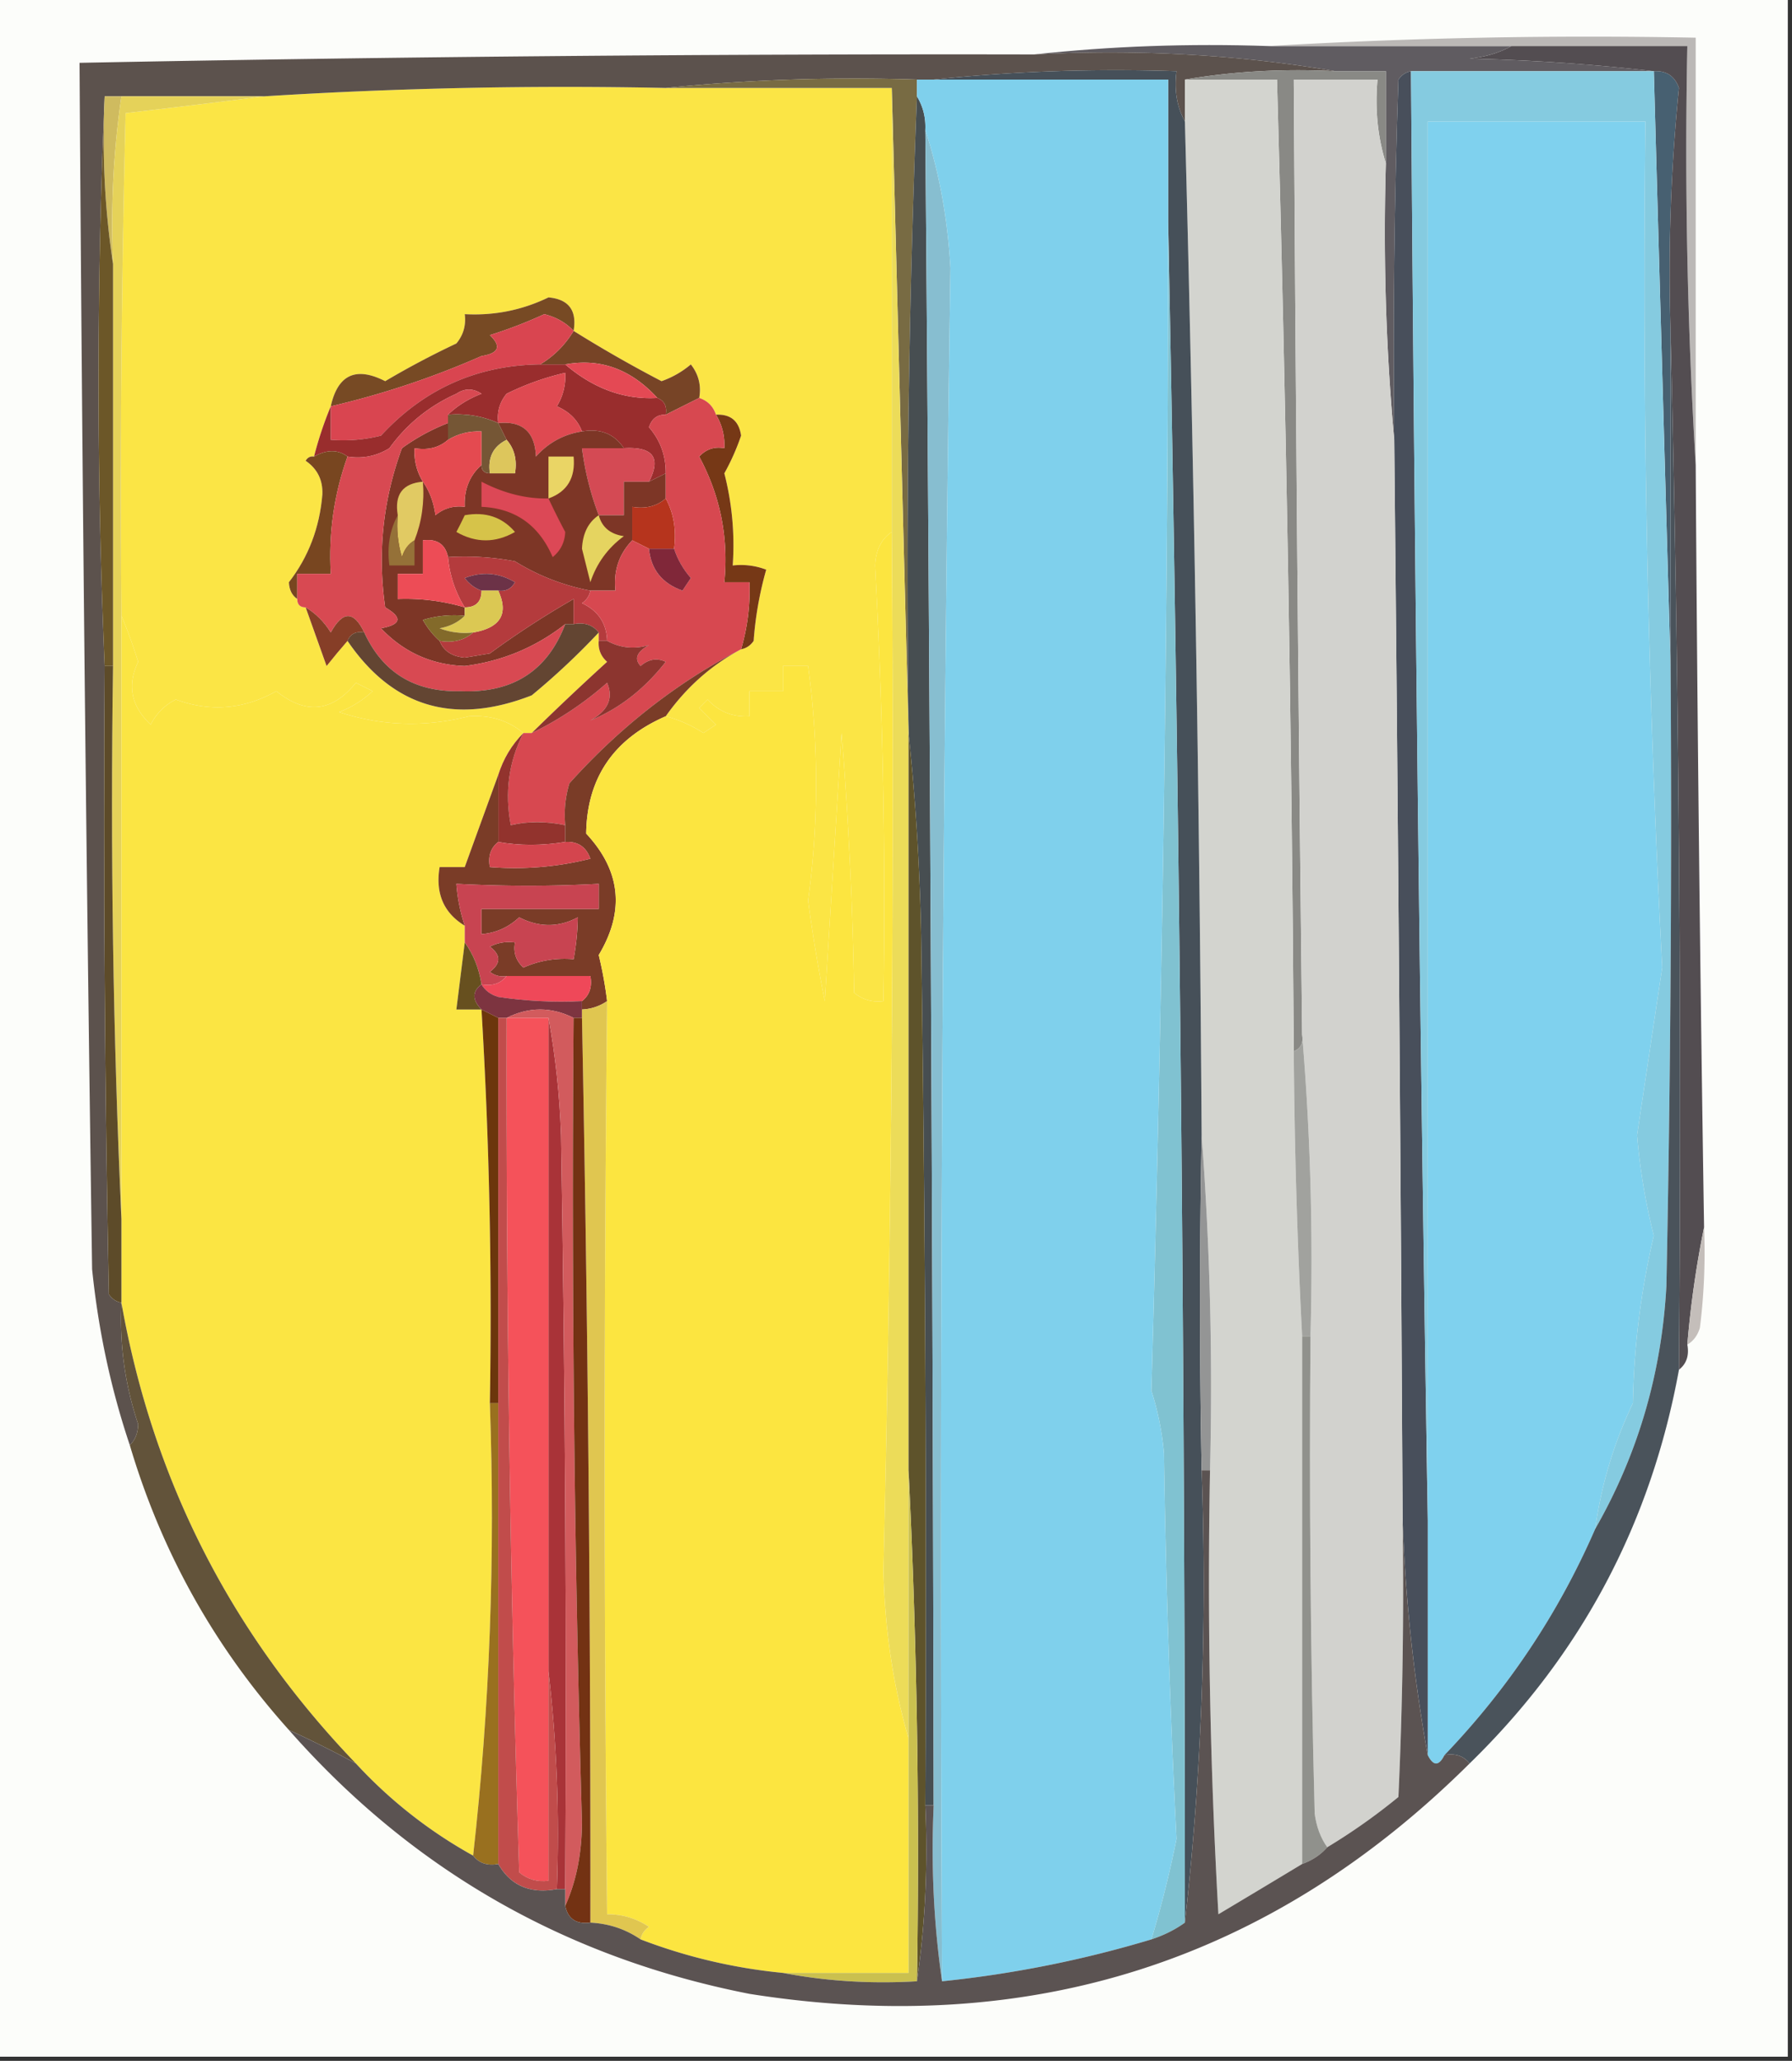 <svg xmlns="http://www.w3.org/2000/svg" width="214" height="246" style="shape-rendering:geometricPrecision;text-rendering:geometricPrecision;image-rendering:optimizeQuality;fill-rule:evenodd;clip-rule:evenodd"><rect width="100%" height="100%" fill="#333333" stroke="none"/><path style="opacity:1" fill="#fcfdfa" d="M-.5-.5h214v246H-.5V-.5z"/><path style="opacity:1" fill="#605c61" d="M123.5 6.5c9.152-.994 18.485-1.327 28-1h29c-1.452.802-3.118 1.302-5 1.5 7.511.171 14.845.671 22 1.5h-29c-.617.11-1.117.444-1.5 1-.5 14.33-.667 28.663-.5 43-.995-10.82-1.328-21.82-1-33v-11h-6c-11.62-1.98-23.62-2.646-36-2z"/><path style="opacity:1" fill="#7fd1ee" d="M190.5 182.5c-4.375 10.049-10.375 19.049-18 27-.667 1.333-1.333 1.333-2 0v-195h26c-.411 33.695.256 67.362 2 101l-3 20a74.513 74.513 0 0 0 2 12 94.573 94.573 0 0 0-2.5 20 50.61 50.61 0 0 0-4.5 15z"/><path style="opacity:1" fill="#fbe545" d="M79.5 10.5h27v53c-1.248.834-1.915 2.167-2 4a738.42 738.42 0 0 1 1 52c-1.322.17-2.489-.163-3.5-1a483.134 483.134 0 0 0-1.5-31l-2 32a186.32 186.32 0 0 1-2-12 103.138 103.138 0 0 0 0-28h-3v3h-4v3c-1.984.117-3.65-.55-5-2l-1 1 2 2-1.5 1a15.416 15.416 0 0 0-4.5-2c2.43-3.436 5.43-6.103 9-8 .617-.11 1.117-.444 1.5-1 .218-2.926.718-5.76 1.5-8.5a8.434 8.434 0 0 0-4-.5c.26-3.74-.074-7.406-1-11a27.11 27.11 0 0 0 2-4.5c-.248-1.75-1.248-2.582-3-2.5-.333-1-1-1.667-2-2 .262-1.478-.071-2.811-1-4a11.074 11.074 0 0 1-3.5 2 155.41 155.41 0 0 1-10.5-6c.415-2.448-.585-3.781-3-4-3.154 1.526-6.487 2.193-10 2 .17 1.322-.163 2.489-1 3.5a102.58 102.58 0 0 0-8.5 4.5c-3.495-1.782-5.661-.782-6.5 3a43.788 43.788 0 0 0-2 6c-.438-.065-.772.101-1 .5 1.394.956 2.06 2.29 2 4-.331 3.991-1.665 7.491-4 10.5.043.916.376 1.583 1 2 0 .667.333 1 1 1 .82 2.312 1.653 4.646 2.5 7a81.718 81.718 0 0 1 2.5-3c5.419 7.944 12.752 10.11 22 6.5a86.305 86.305 0 0 0 8-7.5v1c-.086.996.248 1.83 1 2.5a325.098 325.098 0 0 0-9 8.5h-1c-1.79-1.497-3.956-2.164-6.5-2-5.266 1.333-10.433 1.166-15.5-.5a12.417 12.417 0 0 0 4-2.5l-2-1c-2.82 3.495-5.986 3.829-9.5 1-3.876 2.178-7.876 2.512-12 1a6.541 6.541 0 0 0-3 3c-2.346-2.206-2.846-4.706-1.5-7.5a61.295 61.295 0 0 0-2-5.5c-.167-20.003 0-40.003.5-60 5.6-.646 11.1-1.313 16.5-2a576.578 576.578 0 0 1 48-1z"/><path style="opacity:1" fill="#484f5b" d="M168.5 8.5c.419 57.834 1.085 115.5 2 173v28c-1.657-9.122-2.657-18.455-3-28-.229-43.001-.562-86.001-1-129-.167-14.337 0-28.67.5-43 .383-.556.883-.89 1.5-1z"/><path style="opacity:1" fill="#5c524d" d="M123.5 6.5c12.38-.646 24.38.02 36 2-6.19-.323-12.19.01-18 1v5c-.961-1.765-1.295-3.765-1-6-9.848-.327-19.514.006-29 1h-2c-10.18-.327-20.18.006-30 1a576.578 576.578 0 0 0-48 1h-19a789.004 789.004 0 0 0 0 68c-.167 25.002 0 50.002.5 75 .383.556.883.889 1.5 1a39.123 39.123 0 0 0 2 14.5c-.028 1.07-.361 1.903-1 2.5-2.257-6.712-3.757-13.712-4.5-21-.7-47.999-1.2-95.999-1.5-144 37.995-.74 75.995-1.073 114-1z"/><path style="opacity:1" fill="#cfbb5f" d="M12.5 11.5h2a106.252 106.252 0 0 0-1 20c-.99-6.479-1.324-13.146-1-20z"/><path style="opacity:1" fill="#bbb8b6" d="M151.5 5.5a650.841 650.841 0 0 1 51-1v51a625.297 625.297 0 0 1-1-50h-50z"/><path style="opacity:1" fill="#476071" d="M197.5 8.5c1.495-.085 2.495.581 3 2a218.674 218.674 0 0 0-1 29v40c-.676-23.569-1.343-47.236-2-71z"/><path style="opacity:1" fill="#786b43" d="M79.5 10.5c9.82-.994 19.82-1.327 30-1v2a1444.397 1444.397 0 0 0-1 76l-2-77h-27z"/><path style="opacity:1" fill="#774a24" d="M68.5 39.5c-.9-.971-2.066-1.638-3.5-2a53.609 53.609 0 0 1-6.5 2.5c1.402 1.343 1.069 2.176-1 2.5a101.921 101.921 0 0 1-18 6c.839-3.782 3.005-4.782 6.5-3a102.58 102.58 0 0 1 8.5-4.5c.837-1.011 1.17-2.178 1-3.5 3.513.193 6.846-.474 10-2 2.415.219 3.415 1.552 3 4z"/><path style="opacity:1" fill="#774426" d="M68.5 39.5a155.41 155.41 0 0 0 10.5 6 11.074 11.074 0 0 0 3.5-2c.929 1.189 1.262 2.522 1 4l-4 2c.172-.992-.162-1.658-1-2-3.155-3.44-6.822-4.773-11-4h-3c1.64-.972 2.973-2.306 4-4z"/><path style="opacity:1" fill="#534d51" d="M180.5 5.5h21a625.297 625.297 0 0 0 1 50c.19 30.335.523 60.669 1 91a120.336 120.336 0 0 0-2 14c.237 1.291-.096 2.291-1 3a3843.44 3843.44 0 0 0-1-124c-.308-9.72.026-19.387 1-29-.505-1.419-1.505-2.085-3-2a238.363 238.363 0 0 0-22-1.5c1.882-.198 3.548-.698 5-1.5z"/><path style="opacity:1" fill="#d94550" d="M68.5 39.5c-1.027 1.694-2.36 3.028-4 4-7.532.098-13.865 2.931-19 8.5a18.436 18.436 0 0 1-6 .5v-4a101.921 101.921 0 0 0 18-6c2.069-.324 2.402-1.157 1-2.5a53.609 53.609 0 0 0 6.5-2.5c1.434.362 2.6 1.029 3.5 2z"/><path style="opacity:1" fill="#992d2d" d="M64.5 43.5h3c3.386 2.893 7.053 4.227 11 4 .838.342 1.172 1.008 1 2-.997-.03-1.664.47-2 1.5 1.356 1.567 2.023 3.4 2 5.5l-2 1c1.486-2.871.486-4.205-3-4-1.135-1.713-2.802-2.38-5-2-.507-1.359-1.507-2.359-3-3a6.845 6.845 0 0 0 1-4 31.775 31.775 0 0 0-7 2.5c-.837 1.011-1.17 2.178-1 3.5-1.88-.841-3.88-1.175-6-1 1.1-1.059 2.434-1.892 4-2.5-1-.667-2-.667-3 0-3.256 1.459-5.923 3.626-8 6.5-1.545.952-3.212 1.285-5 1-1.132-.854-2.465-.854-4 0a43.788 43.788 0 0 1 2-6v4a18.436 18.436 0 0 0 6-.5c5.135-5.569 11.468-8.402 19-8.5z"/><path style="opacity:1" fill="#e44954" d="M67.5 43.5c4.178-.773 7.845.56 11 4-3.947.227-7.614-1.107-11-4z"/><path style="opacity:1" fill="#df4951" d="M69.5 51.5c-2.179.34-4.012 1.34-5.5 3-.112-2.947-1.612-4.28-4.5-4-.17-1.322.163-2.489 1-3.5a31.775 31.775 0 0 1 7-2.5 6.845 6.845 0 0 1-1 4c1.493.641 2.493 1.641 3 3z"/><path style="opacity:1" fill="#e5d259" d="M14.5 11.5h17c-5.4.687-10.9 1.354-16.5 2-.5 19.997-.667 39.997-.5 60v72a1089.603 1089.603 0 0 1-1-66v-48c-.293-6.755.04-13.422 1-20z"/><path style="opacity:1" fill="#755635" d="M53.5 49.5c2.12-.175 4.12.159 6 1l1 2c-1.604.787-2.27 2.12-2 4-.667 0-1-.333-1-1v-4c-1.459-.067-2.792.266-4 1v-3z"/><path style="opacity:1" fill="#d44a54" d="M74.5 53.5c3.486-.205 4.486 1.129 3 4h-3v4h-3a35.167 35.167 0 0 1-2-8h5z"/><path style="opacity:1" fill="#6c5728" d="M12.5 11.5c-.324 6.854.01 13.521 1 20v48h-1a789.004 789.004 0 0 1 0-68z"/><path style="opacity:1" fill="#763816" d="M85.5 49.5c1.752-.082 2.752.75 3 2.5a27.11 27.11 0 0 1-2 4.5 34.299 34.299 0 0 1 1 11 8.434 8.434 0 0 1 4 .5 42.336 42.336 0 0 0-1.5 8.5c-.383.556-.883.89-1.5 1a24.93 24.93 0 0 0 1-8h-3c.521-5.32-.479-10.32-3-15 .825-.886 1.825-1.219 3-1 .067-1.459-.266-2.792-1-4z"/><path style="opacity:1" fill="#784620" d="M41.5 54.5c-1.612 4.494-2.278 9.161-2 14h-4v3c-.624-.417-.957-1.084-1-2 2.335-3.009 3.669-6.509 4-10.5.06-1.71-.606-3.044-2-4 .228-.399.562-.565 1-.5 1.535-.854 2.868-.854 4 0z"/><path style="opacity:1" fill="#7d3626" d="M53.5 50.5v2c-1.068.934-2.401 1.268-4 1-.067 1.459.266 2.792 1 4 .79 1.108 1.29 2.442 1.5 4 1.011-.837 2.178-1.17 3.5-1-.098-2.053.569-3.72 2-5 0 .667.333 1 1 1h3c.268-1.599-.066-2.932-1-4l-1-2c2.888-.28 4.388 1.053 4.5 4 1.488-1.66 3.321-2.66 5.5-3 2.198-.38 3.865.287 5 2h-5a35.167 35.167 0 0 0 2 8h3v-4h3l2-1v3c-1.068.934-2.401 1.268-4 1v4c-1.58 1.642-2.248 3.642-2 6h-3a26.213 26.213 0 0 1-9-3.5 32.437 32.437 0 0 0-8-.5c-.321-1.548-1.321-2.215-3-2v4h-3v3a24.93 24.93 0 0 1 8 1v1c-1.7-.16-3.366.007-5 .5.566.995 1.233 1.828 2 2.5.47 1.194 1.47 1.86 3 2l3-.5a106.175 106.175 0 0 1 10-6.5v3h-1c-3.524 2.76-7.524 4.427-12 5-3.948-.14-7.28-1.64-10-4.5 2.429-.451 2.596-1.284.5-2.5-.93-6.504-.264-12.837 2-19a24.282 24.282 0 0 1 5.5-3z"/><path style="opacity:1" fill="#ead565" d="M65.5 59.5v-5h3c.24 2.534-.76 4.2-3 5z"/><path style="opacity:1" fill="#ddc65c" d="M60.5 52.5c.934 1.068 1.268 2.401 1 4h-3c-.27-1.88.396-3.213 2-4z"/><path style="opacity:1" fill="#e44a50" d="M57.5 55.5c-1.431 1.28-2.098 2.947-2 5-1.322-.17-2.489.163-3.5 1-.21-1.558-.71-2.892-1.5-4-.734-1.208-1.067-2.541-1-4 1.599.268 2.932-.066 4-1 1.208-.734 2.541-1.067 4-1v4z"/><path style="opacity:1" fill="#dc4856" d="M65.5 59.5a88.715 88.715 0 0 0 2 4c-.056 1.237-.556 2.237-1.5 3-1.641-3.823-4.474-5.823-8.5-6v-3c2.693 1.395 5.36 2.061 8 2z"/><path style="opacity:1" fill="#898985" d="M141.5 9.5c5.81-.99 11.81-1.323 18-1h6v11c-.979-3.125-1.313-6.458-1-10h-10c.226 38.001.559 76.001 1 114 .172.992-.162 1.658-1 2-.25-38.684-.917-77.35-2-116h-11z"/><path style="opacity:1" fill="#d6c349" d="M55.5 61.5c2.477-.45 4.477.218 6 2-2.333 1.333-4.667 1.333-7 0 .363-.684.696-1.35 1-2z"/><path style="opacity:1" fill="#b6341d" d="M79.5 59.5c.961 1.765 1.295 3.765 1 6h-3l-2-1v-4c1.599.268 2.932-.066 4-1z"/><path style="opacity:1" fill="#d84952" d="M53.5 49.5v1a24.282 24.282 0 0 0-5.5 3c-2.264 6.163-2.93 12.496-2 19 2.096 1.216 1.929 2.049-.5 2.5 2.72 2.86 6.052 4.36 10 4.5 4.476-.573 8.476-2.24 12-5-2.13 5.599-6.297 8.266-12.5 8-5.46.134-9.293-2.2-11.5-7-1.243-2.606-2.576-2.606-4 0-.788-1.27-1.788-2.27-3-3-.667 0-1-.333-1-1v-3h4c-.278-4.839.388-9.506 2-14 1.788.285 3.455-.048 5-1 2.077-2.874 4.744-5.041 8-6.5 1-.667 2-.667 3 0-1.566.608-2.9 1.441-4 2.5z"/><path style="opacity:1" fill="#e1ca63" d="M50.5 57.5c.202 2.45-.131 4.783-1 7-.722.418-1.222 1.084-1.5 2-.493-1.634-.66-3.3-.5-5-.412-2.473.588-3.806 3-4z"/><path style="opacity:1" fill="#e5d460" d="M71.5 61.5c.38 1.431 1.38 2.264 3 2.5-1.922 1.42-3.255 3.253-4 5.5l-1-4c.085-1.833.752-3.166 2-4z"/><path style="opacity:1" fill="#957138" d="M47.5 61.5c-.16 1.7.007 3.366.5 5 .278-.916.778-1.582 1.5-2v3h-3c-.295-2.235.039-4.235 1-6z"/><path style="opacity:1" fill="#b43b3d" d="M53.5 66.5a32.437 32.437 0 0 1 8 .5 26.213 26.213 0 0 0 9 3.5c-.11.617-.444 1.117-1 1.5 1.939.908 2.939 2.408 3 4.5h-1v-1c-.709-.904-1.709-1.237-3-1v-3a106.175 106.175 0 0 0-10 6.5l-3 .5c-1.53-.14-2.53-.806-3-2 1.599.268 2.932-.066 4-1 3.273-.562 4.273-2.229 3-5 .876.13 1.543-.203 2-1-1.921-1.141-3.921-1.308-6-.5.544.717 1.21 1.217 2 1.5 0 1.333-.667 2-2 2-1.13-1.815-1.796-3.815-2-6z"/><path style="opacity:1" fill="#6c3247" d="M59.5 70.5h-2c-.79-.283-1.456-.783-2-1.5 2.079-.808 4.079-.641 6 .5-.457.797-1.124 1.13-2 1z"/><path style="opacity:1" fill="#ed4c56" d="M53.5 66.5c.204 2.185.87 4.185 2 6a24.93 24.93 0 0 0-8-1v-3h3v-4c1.679-.215 2.679.452 3 2z"/><path style="opacity:1" fill="#dbc853" d="M57.5 70.5h2c1.273 2.771.273 4.438-3 5a8.434 8.434 0 0 1-4-.5c1.237-.232 2.237-.732 3-1.5v-1c1.333 0 2-.667 2-2z"/><path style="opacity:1" fill="#863e27" d="M36.5 72.5c1.212.73 2.212 1.73 3 3 1.424-2.606 2.757-2.606 4 0-.992-.172-1.658.162-2 1-.815.93-1.648 1.93-2.5 3-.847-2.354-1.68-4.688-2.5-7z"/><path style="opacity:1" fill="#836a2a" d="M55.5 73.5c-.763.768-1.763 1.268-3 1.5a8.434 8.434 0 0 0 4 .5c-1.068.934-2.401 1.268-4 1-.767-.672-1.434-1.505-2-2.5 1.634-.493 3.3-.66 5-.5z"/><path style="opacity:1" fill="#d74850" d="M83.5 47.5c1 .333 1.667 1 2 2 .734 1.208 1.067 2.541 1 4-1.175-.219-2.175.114-3 1 2.521 4.68 3.521 9.68 3 15h3a24.93 24.93 0 0 1-1 8c-7.623 3.945-14.457 9.278-20.5 16-.493 1.634-.66 3.3-.5 5-2.307-.486-4.473-.486-6.5 0-.751-3.904-.251-7.571 1.5-11h1a39.754 39.754 0 0 0 9-6c.782 1.83.116 3.33-2 4.5 3.445-1.407 6.445-3.74 9-7-1.049-.492-2.049-.326-3 .5-.793-.855-.46-1.689 1-2.5-1.728.526-3.394.36-5-.5-.061-2.092-1.061-3.592-3-4.5.556-.383.89-.883 1-1.5h3c-.248-2.358.42-4.358 2-6l2 1c.236 2.473 1.57 4.14 4 5l1-1.5c-.93-1.077-1.596-2.244-2-3.5.295-2.235-.039-4.235-1-6v-3c.023-2.1-.644-3.933-2-5.5.336-1.03 1.003-1.53 2-1.5l4-2z"/><path style="opacity:1" fill="#802739" d="M77.5 65.5h3c.404 1.256 1.07 2.423 2 3.5l-1 1.5c-2.43-.86-3.764-2.527-4-5z"/><path style="opacity:1" fill="#474e51" d="M109.5 11.5c.734 1.208 1.067 2.541 1 4 .556 66.665.889 133.332 1 200h-1c.167-34.668 0-69.335-.5-104a284.052 284.052 0 0 0-1.5-24c-.331-25.505.002-50.839 1-76z"/><path style="opacity:1" fill="#634532" d="M67.5 74.5h1c1.291-.237 2.291.096 3 1a86.305 86.305 0 0 1-8 7.5c-9.248 3.61-16.581 1.444-22-6.5.342-.838 1.008-1.172 2-1 2.207 4.8 6.04 7.134 11.5 7 6.203.266 10.37-2.401 12.5-8z"/><path style="opacity:1" fill="#8c352f" d="M71.5 76.5h1c1.606.86 3.272 1.026 5 .5-1.46.811-1.793 1.645-1 2.5.951-.826 1.951-.992 3-.5-2.555 3.26-5.555 5.593-9 7 2.116-1.17 2.782-2.67 2-4.5a39.754 39.754 0 0 1-9 6 325.098 325.098 0 0 1 9-8.5c-.752-.67-1.086-1.504-1-2.5z"/><path style="opacity:1" fill="#fbe543" d="M14.5 73.5a61.295 61.295 0 0 1 2 5.5c-1.346 2.794-.846 5.294 1.5 7.5a6.541 6.541 0 0 1 3-3c4.124 1.512 8.124 1.178 12-1 3.514 2.829 6.68 2.495 9.5-1l2 1a12.417 12.417 0 0 1-4 2.5c5.067 1.666 10.234 1.833 15.5.5 2.544-.164 4.71.503 6.5 2-1.39 1.4-2.39 3.066-3 5a7712.67 7712.67 0 0 0-4 11h-3c-.52 3.136.48 5.47 3 7v2l-1 8h3a609.627 609.627 0 0 1 1 47c.653 18.364-.013 36.364-2 54a55.729 55.729 0 0 1-14-11c-14.933-15.532-24.266-33.866-28-55v-82z"/><path style="opacity:1" fill="#d3d4cf" d="M141.5 9.5h11c1.083 38.65 1.75 77.316 2 116a760.27 760.27 0 0 0 1 34v63c-3.27 1.974-6.603 3.974-10 6a702.802 702.802 0 0 1-1-53 400.456 400.456 0 0 0-1-40 6017.48 6017.48 0 0 0-2-121v-5z"/><path style="opacity:1" fill="#d2d2ce" d="M165.5 19.5c-.328 11.18.005 22.18 1 33 .438 42.999.771 85.999 1 129 .167 11.005 0 22.005-.5 33a72.484 72.484 0 0 1-8.5 6c-.79-1.109-1.29-2.442-1.5-4-.5-18.997-.667-37.997-.5-57 .328-12.178-.005-24.178-1-36a20149.23 20149.23 0 0 1-1-114h10c-.313 3.542.021 6.875 1 10z"/><path style="opacity:1" fill="#92332d" d="M62.5 87.5c-1.751 3.429-2.251 7.096-1.5 11 2.027-.486 4.193-.486 6.5 0v2c-2.81.457-5.476.457-8 0v-8c.61-1.934 1.61-3.6 3-5z"/><path style="opacity:1" fill="#7a3c27" d="M88.5 77.5c-3.57 1.897-6.57 4.564-9 8-6.24 2.716-9.407 7.382-9.5 14 4.14 4.434 4.64 9.267 1.5 14.5a47.477 47.477 0 0 1 1 5.5 5.727 5.727 0 0 1-3 1v-1c.904-.709 1.237-1.709 1-3h-10a2.429 2.429 0 0 1-2-.5c1.333-1 1.333-2 0-3a4.934 4.934 0 0 1 3-.5c-.219 1.175.114 2.175 1 3a11.987 11.987 0 0 1 6-1c.315-1.726.481-3.393.5-5-2.283 1.219-4.616 1.219-7 0-1.3 1.207-2.8 1.874-4.5 2v-3h14v-3c-5.507.304-11.174.304-17 0a20.676 20.676 0 0 0 1 5c-2.52-1.53-3.52-3.864-3-7h3c1.35-3.72 2.683-7.386 4-11v8c-.904.709-1.237 1.709-1 3a36.877 36.877 0 0 0 12-1c-.505-1.419-1.505-2.085-3-2v-2c-.16-1.7.007-3.366.5-5 6.043-6.722 12.877-12.055 20.5-16z"/><path style="opacity:1" fill="#d4454e" d="M59.5 100.5c2.524.457 5.19.457 8 0 1.495-.085 2.495.581 3 2a36.877 36.877 0 0 1-12 1c-.237-1.291.096-2.291 1-3z"/><path style="opacity:1" fill="#c84451" d="M60.5 116.5c-.709.904-1.709 1.237-3 1-.296-1.903-.962-3.57-2-5v-2a20.676 20.676 0 0 1-1-5c5.826.304 11.493.304 17 0v3h-14v3c1.7-.126 3.2-.793 4.5-2 2.384 1.219 4.717 1.219 7 0a29.822 29.822 0 0 1-.5 5 11.987 11.987 0 0 0-6 1c-.886-.825-1.219-1.825-1-3a4.934 4.934 0 0 0-3 .5c1.333 1 1.333 2 0 3a2.429 2.429 0 0 0 2 .5z"/><path style="opacity:1" fill="#87bed0" d="M110.5 15.5c1.678 5.155 2.678 10.655 3 16.5a10484.297 10484.297 0 0 0-1 204.5c-.991-6.813-1.325-13.813-1-21-.111-66.668-.444-133.335-1-200z"/><path style="opacity:1" fill="#465059" d="M111.5 9.5c9.486-.994 19.152-1.327 29-1-.295 2.235.039 4.235 1 6a6017.48 6017.48 0 0 1 2 121 1029.687 1029.687 0 0 0 0 40c.653 18.364-.013 36.364-2 54 .005-67.837-.662-135.504-2-203v-17h-28z"/><path style="opacity:1" fill="#67501f" d="M55.5 112.5c1.038 1.43 1.704 3.097 2 5-1.125.848-1.125 1.848 0 3h-3l1-8z"/><path style="opacity:1" fill="#ef4859" d="M60.5 116.5h10c.237 1.291-.096 2.291-1 3a50.464 50.464 0 0 1-10-.5c-.916-.278-1.583-.778-2-1.5 1.291.237 2.291-.096 3-1z"/><path style="opacity:1" fill="#7d3440" d="M57.5 117.5c.417.722 1.084 1.222 2 1.5 3.317.498 6.65.665 10 .5v2h-1c-2.667-1.333-5.333-1.333-8 0h-1l-2-1c-1.125-1.152-1.125-2.152 0-3z"/><path style="opacity:1" fill="#5d4b29" d="M12.5 79.5h1c-.33 22.173.003 44.173 1 66v10c-.617-.111-1.117-.444-1.5-1-.5-24.998-.667-49.998-.5-75z"/><path style="opacity:1" fill="#ecdc59" d="m106.5 10.5 2 77v120c-1.832-6.259-2.832-12.926-3-20 .978-41.32 1.311-82.653 1-124v-53z"/><path style="opacity:1" fill="#6c360c" d="m57.5 120.5 2 1v46h-1a609.627 609.627 0 0 0-1-47z"/><path style="opacity:1" fill="#a1a29e" d="M155.5 123.5c.995 11.822 1.328 23.822 1 36h-1a760.27 760.27 0 0 1-1-34c.838-.342 1.172-1.008 1-2z"/><path style="opacity:1" fill="#a93338" d="M65.5 121.5c.826 4.482 1.326 9.149 1.5 14 .5 29.998.667 59.998.5 90h-1c.326-8.849-.007-17.516-1-26v-78z"/><path style="opacity:1" fill="#80c2d1" d="M139.5 26.5a10204.282 10204.282 0 0 1 2 203c-1.171.845-2.505 1.511-4 2a130.956 130.956 0 0 0 3-12c-.77-15.319-1.27-30.652-1.5-46a34.041 34.041 0 0 0-1.5-7.5 4971.902 4971.902 0 0 0 2-139.5z"/><path style="opacity:1" fill="#c4beba" d="M203.5 146.5a72.367 72.367 0 0 1-.5 12c-.278.916-.778 1.582-1.5 2a120.336 120.336 0 0 1 2-14z"/><path style="opacity:1" fill="#fce540" d="M106.5 63.5c.311 41.347-.022 82.68-1 124 .168 7.074 1.168 13.741 3 20v28h-15a64.904 64.904 0 0 1-17-4c.11-.617.444-1.117 1-1.5-1.525-1.009-3.192-1.509-5-1.5-.388-36.377-.388-72.71 0-109a47.477 47.477 0 0 0-1-5.5c3.14-5.233 2.64-10.066-1.5-14.5.093-6.618 3.26-11.284 9.5-14a15.416 15.416 0 0 1 4.5 2l1.5-1-2-2 1-1c1.35 1.45 3.016 2.117 5 2v-3h4v-3h3a103.138 103.138 0 0 1 0 28 186.32 186.32 0 0 0 2 12l2-32a483.134 483.134 0 0 1 1.5 31c1.011.837 2.178 1.17 3.5 1a738.42 738.42 0 0 0-1-52c.085-1.833.752-3.166 2-4z"/><path style="opacity:1" fill="#85cbe0" d="M168.5 8.5h29c.657 23.764 1.324 47.431 2 71 .167 24.669 0 49.336-.5 74-.567 10.431-3.401 20.098-8.5 29a50.61 50.61 0 0 1 4.5-15 94.573 94.573 0 0 1 2.5-20 74.513 74.513 0 0 1-2-12l3-20a1578.394 1578.394 0 0 1-2-101h-26v167a19962.49 19962.49 0 0 1-2-173z"/><path style="opacity:1" fill="#949595" d="M143.5 135.5a400.456 400.456 0 0 1 1 40h-1a1029.687 1029.687 0 0 1 0-40z"/><path style="opacity:1" fill="#d25b5d" d="M60.5 121.5c2.667-1.333 5.333-1.333 8 0-.256 32.008.078 64.008 1 96-.014 3.739-.68 7.072-2 10v-2c.167-30.002 0-60.002-.5-90-.174-4.851-.674-9.518-1.5-14h-5z"/><path style="opacity:1" fill="#e0c650" d="M72.5 119.5c-.388 36.29-.388 72.623 0 109 1.808-.009 3.475.491 5 1.5-.556.383-.89.883-1 1.5-1.797-1.23-3.797-1.896-6-2 .04-36.004-.293-72.004-1-108v-1a5.727 5.727 0 0 0 3-1z"/><path style="opacity:1" fill="#5e532b" d="M108.5 87.5a284.052 284.052 0 0 1 1.5 24c.5 34.665.667 69.332.5 104 .325 7.187-.009 14.187-1 21a931.31 931.31 0 0 0-1-61v-88z"/><path style="opacity:1" fill="#7fd0ec" d="M109.5 9.5h30v17a4971.902 4971.902 0 0 1-2 139.5 34.041 34.041 0 0 1 1.5 7.5c.23 15.348.73 30.681 1.5 46a130.956 130.956 0 0 1-3 12 134.2 134.2 0 0 1-25 5c-.331-68.238.002-136.404 1-204.5-.322-5.845-1.322-11.345-3-16.5.067-1.459-.266-2.792-1-4v-2z"/><path style="opacity:1" fill="#f5525a" d="M60.5 121.5h5v103c-1.322.17-2.489-.163-3.5-1a3043.746 3043.746 0 0 1-1.5-102z"/><path style="opacity:1" fill="#62533a" d="M14.5 155.5c3.734 21.134 13.067 39.468 28 55a130.357 130.357 0 0 0-8-4c-8.876-9.885-15.21-21.218-19-34 .639-.597.972-1.43 1-2.5a39.123 39.123 0 0 1-2-14.5z"/><path style="opacity:1" fill="#99701f" d="M58.5 167.5h1v55c-1.291.237-2.291-.096-3-1 1.987-17.636 2.653-35.636 2-54z"/><path style="opacity:1" fill="#90918c" d="M155.5 159.5h1c-.167 19.003 0 38.003.5 57 .21 1.558.71 2.891 1.5 4-.79.901-1.79 1.568-3 2v-63z"/><path style="opacity:1" fill="#4a535b" d="M199.5 39.5a3843.44 3843.44 0 0 1 1 124c-3.354 18.377-11.687 34.044-25 47-.709-.904-1.709-1.237-3-1 7.625-7.951 13.625-16.951 18-27 5.099-8.902 7.933-18.569 8.5-29 .5-24.664.667-49.331.5-74v-40z"/><path style="opacity:1" fill="#cac04f" d="M108.5 175.5a931.31 931.31 0 0 1 1 61c-5.526.321-10.86-.012-16-1h15v-60z"/><path style="opacity:1" fill="#733213" d="M68.5 121.5h1c.707 35.996 1.04 71.996 1 108-1.679.215-2.679-.452-3-2 1.32-2.928 1.986-6.261 2-10a2607.865 2607.865 0 0 1-1-96z"/><path style="opacity:1" fill="#c14c4b" d="M59.5 121.5h1c-.07 34.008.43 68.008 1.5 102 1.011.837 2.178 1.17 3.5 1v-25c.993 8.484 1.326 17.151 1 26-3.175.591-5.509-.409-7-3v-101z"/><path style="opacity:1" fill="#5b5352" d="M143.5 175.5h1c-.333 17.679 0 35.346 1 53 3.397-2.026 6.73-4.026 10-6 1.21-.432 2.21-1.099 3-2a72.484 72.484 0 0 0 8.5-6c.5-10.995.667-21.995.5-33 .343 9.545 1.343 18.878 3 28 .667 1.333 1.333 1.333 2 0 1.291-.237 2.291.096 3 1-23.804 23.631-52.471 32.798-86 27.5-21.971-4.314-40.305-14.814-55-31.5a130.357 130.357 0 0 1 8 4 55.729 55.729 0 0 0 14 11c.709.904 1.709 1.237 3 1 1.491 2.591 3.825 3.591 7 3h1v2c.321 1.548 1.321 2.215 3 2 2.203.104 4.203.77 6 2a64.904 64.904 0 0 0 17 4c5.14.988 10.474 1.321 16 1 .991-6.813 1.325-13.813 1-21h1c-.325 7.187.009 14.187 1 21a134.2 134.2 0 0 0 25-5c1.495-.489 2.829-1.155 4-2 1.987-17.636 2.653-35.636 2-54z"/></svg>